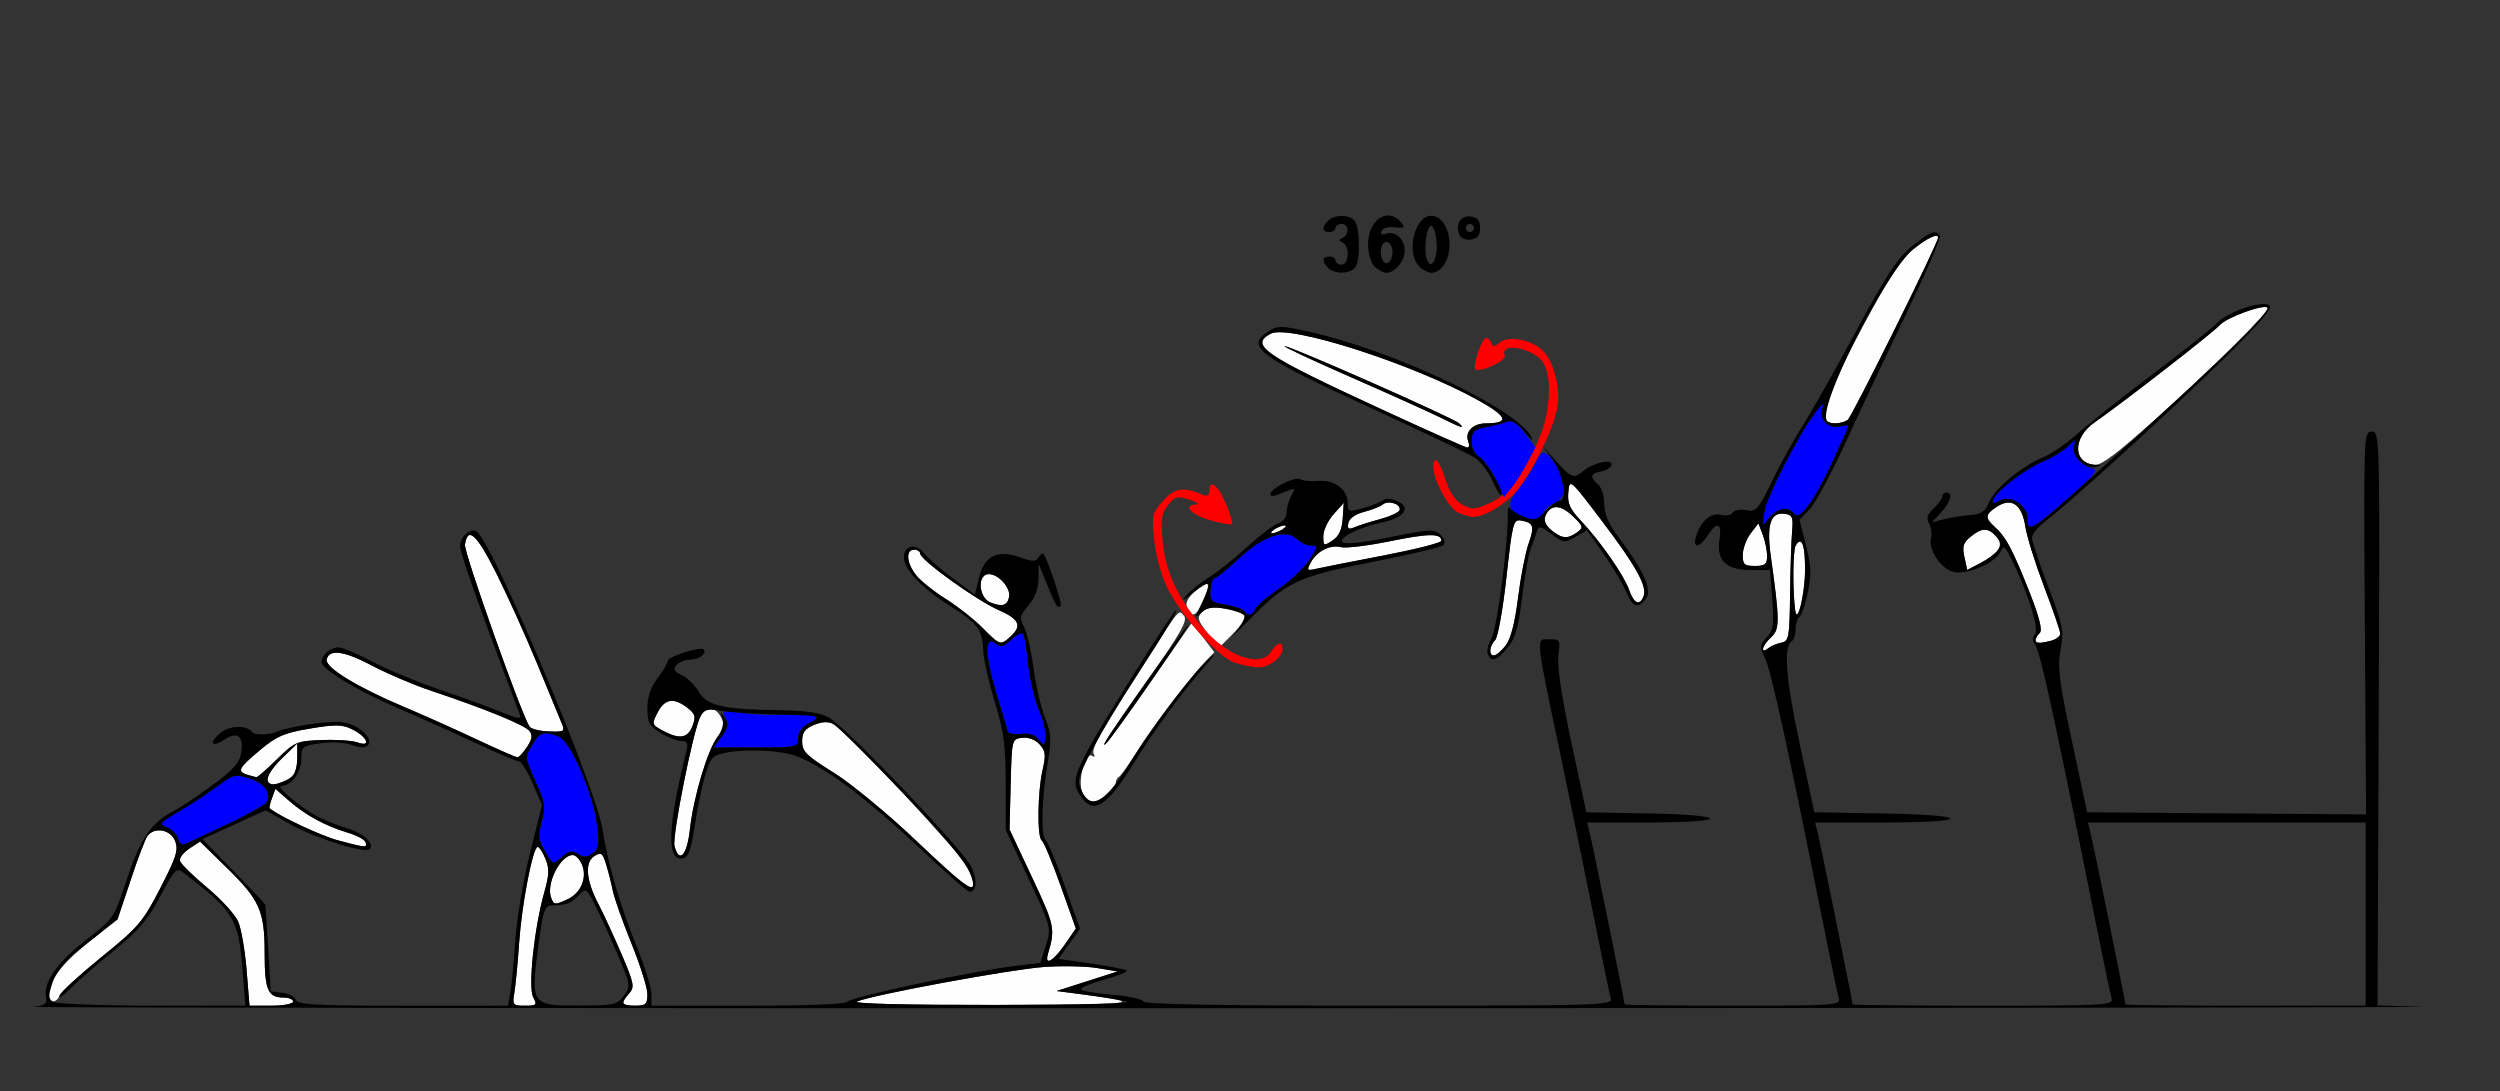 <?xml version="1.0" encoding="UTF-8" standalone="no"?>
<!-- Created with Inkscape (http://www.inkscape.org/) -->

<svg
   xmlns:dc="http://purl.org/dc/elements/1.1/"
   xmlns:cc="http://creativecommons.org/ns#"
   xmlns:rdf="http://www.w3.org/1999/02/22-rdf-syntax-ns#"
   xmlns:svg="http://www.w3.org/2000/svg"
   xmlns="http://www.w3.org/2000/svg"
   xmlns:sodipodi="http://sodipodi.sourceforge.net/DTD/sodipodi-0.dtd"
   xmlns:inkscape="http://www.inkscape.org/namespaces/inkscape"
   version="1.1"
   width="614"
   height="268"
   id="svg2"
   inkscape:version="0.91 r13725"
   sodipodi:docname="ub151201.svg">
  <rect width="100%" height="100%" fill="#333333" stroke="none"/>
  <sodipodi:namedview
     pagecolor="#c7c7c7"
     bordercolor="#666666"
     borderopacity="1"
     objecttolerance="10"
     gridtolerance="10"
     guidetolerance="10"
     inkscape:pageopacity="0"
     inkscape:pageshadow="2"
     inkscape:window-width="1343"
     inkscape:window-height="891"
     id="namedview11"
     showgrid="false"
     inkscape:zoom="0.35125011"
     inkscape:cx="192.64893"
     inkscape:cy="117.64286"
     inkscape:window-x="0"
     inkscape:window-y="0"
     inkscape:window-maximized="0"
     inkscape:current-layer="svg2" />
  <defs
     id="defs6" />
  <g
     id="g2987">
    <path
       d="m 60.57,238.305 c -0.388,-4.782 -1.304,-10.128 -2.036,-11.879 -0.732,-1.751 -4.189,-5.554 -7.682,-8.45 -3.493,-2.896 -6.492,-5.847 -6.663,-6.558 -0.171,-0.71 0.87,-2.066 2.314,-3.012 l 2.626,-1.72 6.545,6.407 C 63.837,221.085 65,223.726 65,234.268 65,243.159 65.806,245 69.7,245 c 1.265,0 2.3,0.45 2.3,1 0,0.55 -2.413,1 -5.362,1 l -5.362,0 -0.705,-8.695 z m 65.762,5.445 c 0.305,-1.788 0.831,-7.3 1.17,-12.25 0.646,-9.448 3.372,-23.5 4.56,-23.5 0.383,0 1.242,1.318 1.909,2.929 0.982,2.371 0.925,3.943 -0.296,8.25 -2.469,8.705 -4.01,23.324 -2.714,25.747 1.014,1.895 0.838,2.075 -2.036,2.075 -2.997,0 -3.12,-0.154 -2.592,-3.25 z M 153,246.329 c 0,-0.369 0.686,-1.429 1.524,-2.355 1.377,-1.521 1.196,-2.451 -1.87,-9.614 -1.867,-4.362 -4.441,-9.939 -5.721,-12.395 -3.032,-5.82 -3.38,-10.204 -0.93,-11.734 1.632,-1.019 1.988,-0.764 2.859,2.053 0.547,1.769 1.294,4.709 1.66,6.532 0.366,1.823 2.423,7.635 4.571,12.915 2.148,5.28 3.906,10.876 3.906,12.435 0,2.483 -0.372,2.835 -3,2.835 -1.65,0 -3,-0.302 -3,-0.671 z m 57.5,-0.358 c 3.594,-1.606 37.802,-7.92 46,-8.491 4.4,-0.306 10.25,-0.183 13,0.275 l 5,0.832 -7.5,2.403 -7.5,2.403 6.5,0.848 c 16.366,2.135 13.133,2.522 -21.5,2.572 -21.921,0.032 -35.218,-0.297 -34,-0.841 z M 12,244.615 c 0,-3.675 3.208,-8.017 9.749,-13.191 7.156,-5.662 7.175,-5.691 10.344,-15.298 1.746,-5.294 3.62,-10.188 4.163,-10.875 1.783,-2.255 5.704,-1.485 6.774,1.33 0.829,2.18 0.262,3.971 -3.655,11.556 -4.283,8.293 -5.378,9.577 -14.378,16.865 -5.358,4.339 -10.01,8.589 -10.338,9.444 C 13.92,246.373 12,246.495 12,244.615 z M 257.385,234.25 c 1.816,-6.114 1.647,-6.932 -3.866,-18.665 l -5.582,-11.879 0.281,-11.103 c 0.281,-11.075 0.288,-11.104 2.834,-11.4 1.544,-0.18 3.237,0.459 4.285,1.617 1.459,1.612 1.573,2.606 0.722,6.297 -1.241,5.383 -1.372,16.572 -0.202,17.295 0.472,0.291 2.55,5.28 4.618,11.085 l 3.761,10.555 -2.754,3.974 c -2.85,4.113 -5.006,5.283 -4.097,2.224 z M 135.361,220.498 C 134.042,217.062 137.62,210 140.68,210 c 0.753,0 1.798,1.127 2.322,2.504 1.221,3.212 -0.385,6.894 -3.659,8.386 -3.121,1.422 -3.292,1.405 -3.982,-0.392 z M 224.764,206.25 C 217.94,199.776 208.926,192.355 204.689,189.724 198.017,185.579 197,184.57 197,182.095 c 0,-2.207 0.659,-3.125 2.909,-4.057 1.99,-0.824 3.493,-0.892 4.758,-0.216 3.274,1.752 31.704,32.156 33.041,35.335 3.206,7.624 1.303,6.609 -12.944,-6.907 z m -59.106,1.55 c -0.623,-2.381 4.595,-28.535 6.345,-31.805 1.39,-2.597 3.634,-2.541 5.061,0.125 0.92,1.719 0.769,2.617 -0.799,4.75 -2.509,3.413 -5.952,14.944 -6.831,22.88 -0.706,6.371 -2.629,8.435 -3.776,4.05 z m -82.651,-1.407 c -4.211,-1.131 -14.579,-5.995 -16.778,-7.871 -0.149,-0.127 0.107,-1.254 0.569,-2.505 l 0.841,-2.273 3.431,2.989 c 4.034,3.515 8.894,6.145 14.379,7.78 2.172,0.647 4.122,1.697 4.333,2.332 0.472,1.417 0.09,1.392 -6.775,-0.453 z M 265.921,194.853 c -1.413,-2.641 0.49,-10.335 2.282,-9.227 0.642,0.397 0.825,0.229 0.436,-0.401 -0.741,-1.199 1.468,-5.169 12.362,-22.225 8.936,-13.99 8.432,-13.389 9.824,-11.712 0.899,1.083 -0.926,4.316 -8.631,15.292 -10.192,14.52 -12.251,17.656 -10.448,15.919 0.571,-0.55 5.431,-7.3 10.801,-15 5.37,-7.7 9.856,-14.125 9.969,-14.277 0.114,-0.152 1.446,1.348 2.961,3.334 l 2.754,3.611 -2.939,3.166 c -4.351,4.687 -12.427,15.403 -16.328,21.666 -1.884,3.025 -3.772,5.65 -4.194,5.833 C 274.346,191.017 274,191.779 274,192.527 274,194.042 270.24,197 268.313,197 c -0.683,0 -1.759,-0.966 -2.392,-2.147 z M 65.698,191.655 c -0.31,-0.807 1.129,-3.033 3.382,-5.233 L 73,182.594 l 0,3.581 c 0,3.731 -1.043,5.135 -4.632,6.233 -1.388,0.425 -2.32,0.162 -2.671,-0.752 z M 60.75,190.311 c -2.655,-0.694 -2.179,-1.636 3.065,-6.058 4.094,-3.452 5.935,-4.248 12.283,-5.315 6.257,-1.051 7.937,-1.026 10.361,0.154 3.701,1.802 4.872,4.513 1.409,3.263 -1.303,-0.47 -5.278,-0.742 -8.834,-0.605 -6.187,0.239 -6.663,0.444 -11.034,4.75 -2.513,2.475 -4.778,4.448 -5.034,4.384 C 62.71,190.82 61.712,190.562 60.75,190.311 z m 56.206,-8.764 C 111.755,179.098 103.675,175.484 99,173.516 87.749,168.78 79.864,163.951 80.231,162.021 c 0.512,-2.693 4.262,-2.202 11.173,1.464 3.711,1.969 10.201,4.733 14.422,6.144 13.119,4.383 22.942,8.386 24.15,9.842 0.893,1.076 0.773,1.983 -0.524,3.963 -0.925,1.412 -1.987,2.567 -2.361,2.567 -0.373,0 -4.934,-2.004 -10.135,-4.453 z m 45.787,-2.123 c -2.678,-1.453 -2.713,-1.581 -1.224,-4.46 1.742,-3.369 3.947,-3.716 7.285,-1.147 1.974,1.519 2.156,2.159 1.275,4.478 -1.159,3.048 -3.215,3.365 -7.335,1.13 z M 130.088,178.5 c -1.803,-2.365 -16.181,-42.822 -15.899,-44.735 0.679,-4.601 2.871,-2.61 7.682,6.977 2.727,5.434 7.261,15.477 10.077,22.319 2.816,6.842 5.523,13.405 6.017,14.585 0.836,1.998 0.622,2.136 -3.108,2 -2.203,-0.08 -4.349,-0.596 -4.768,-1.146 z M 366,159.7 c 0,-0.715 0.546,-1.846 1.214,-2.514 0.667,-0.667 1.914,-7.62 2.771,-15.45 1.445,-13.215 1.699,-14.213 3.537,-13.903 3.127,0.527 3.42,1.397 1.905,5.666 -0.781,2.2 -1.948,8.199 -2.593,13.332 -0.787,6.258 -1.8,10.128 -3.075,11.75 C 367.672,161.233 366,161.731 366,159.7 z m 67,-0.423 c 0,-0.532 0.896,-1.778 1.991,-2.77 2.137,-1.934 2.129,-4.072 -0.071,-19.796 -1.101,-7.87 -0.085,-11.019 3.398,-10.523 1.9,0.27 2.136,0.829 1.826,4.311 -0.196,2.2 -0.421,9.166 -0.5,15.48 -0.133,10.629 -0.292,11.508 -2.144,11.858 -1.1,0.207 -2.562,0.834 -3.25,1.392 -0.773,0.627 -1.25,0.645 -1.25,0.047 z m -136.453,-3.805 c -2.491,-3.266 -2.628,-3.82 -1.276,-5.171 1.123,-1.123 2.571,-1.335 5.616,-0.82 2.257,0.381 4.387,1.153 4.734,1.714 0.347,0.561 -0.925,2.576 -2.826,4.478 l -3.457,3.457 -2.79,-3.658 z m -55.26,-1.291 c -2.083,-2.1 -6.158,-5.303 -9.056,-7.116 -2.898,-1.814 -6.16,-4.431 -7.25,-5.816 C 222.637,138.269 222.385,135 224.5,135 c 0.825,0 1.5,0.439 1.5,0.976 0,1.515 13.942,11.545 19.25,13.849 5.087,2.208 5.837,3.881 2.921,6.519 -2.464,2.23 -2.555,2.202 -6.884,-2.164 z M 500,157.2 c 0,-0.44 0.445,-1.245 0.988,-1.788 0.65,-0.65 -0.149,-3.878 -2.339,-9.45 -4.219,-10.73 -5.925,-13.997 -8.546,-16.37 -2.693,-2.437 -2.645,-3.191 0.331,-5.141 3.613,-2.368 6.17,-0.583 6.989,4.877 0.362,2.412 2.44,9.061 4.618,14.775 2.178,5.715 3.96,10.901 3.96,11.526 0,0.625 -1.012,1.407 -2.25,1.739 -3.024,0.81 -3.75,0.777 -3.75,-0.17 z m -208.456,-7.947 c -0.459,-1.196 0.175,-2.474 2.008,-4.051 3.406,-2.929 3.953,-2.347 2.058,2.19 -1.647,3.942 -3.025,4.573 -4.066,1.861 z M 440.915,150 c -0.682,-4.835 -0.606,-14.882 0.121,-16.059 1.498,-2.424 2.34,-0.084 2.279,6.33 -0.055,5.764 -1.903,13.255 -2.4,9.729 z M 243.25,147.965 C 240.3,146.784 239.964,141 242.845,141 c 2.41,0 5.423,3.375 4.993,5.593 -0.419,2.159 -1.68,2.537 -4.588,1.373 z M 400.12,144.914 c -1.261,-3.618 -7.023,-11.891 -11.862,-17.031 -2.736,-2.907 -3.341,-4.282 -3.082,-7 0.322,-3.373 0.346,-3.353 8.055,6.795 8.522,11.217 11.367,16.321 10.442,18.732 -0.952,2.481 -2.376,1.882 -3.553,-1.495 z m -78.205,-6.756 c 1.499,-2.8 4.783,-4.471 7.429,-3.779 1.177,0.308 6.598,-0.349 12.048,-1.46 9.559,-1.948 12.608,-1.972 12.608,-0.098 0,0.486 -6.412,2.114 -14.25,3.616 -7.838,1.503 -15.311,2.98 -16.608,3.282 -2.138,0.499 -2.252,0.353 -1.227,-1.562 z m 160.539,-1.364 c -0.568,-2.585 -0.281,-3.516 1.534,-4.986 2.798,-2.265 4.276,-2.279 6.28,-0.058 1.944,2.156 0.743,4.161 -3.942,6.582 l -3.174,1.64 -0.698,-3.178 z M 428.022,136.25 c 0.012,-1.512 0.883,-3.87 1.934,-5.238 l 1.912,-2.488 1.066,2.803 c 0.586,1.542 1.066,3.899 1.066,5.238 0,2.039 -0.488,2.435 -3,2.435 -2.611,0 -2.997,-0.356 -2.978,-2.75 z M 325,131.678 c 0,-1.411 1.132,-3.829 2.516,-5.372 l 2.516,-2.806 -0.266,3.886 c -0.187,2.734 -0.933,4.327 -2.516,5.372 -2.135,1.41 -2.25,1.355 -2.25,-1.08 z m 56.05,-1.437 c -1.381,-1.118 -1.939,-2.365 -1.533,-3.423 1.143,-2.977 3.662,-3.022 6.692,-0.119 2.666,2.555 2.752,2.857 1.146,4.031 -2.335,1.708 -3.725,1.6 -6.304,-0.489 z M 313,130 c 0.825,-0.533 1.95,-0.969 2.5,-0.969 0.55,0 0.325,0.436 -0.5,0.969 -0.825,0.533 -1.95,0.969 -2.5,0.969 -0.55,0 -0.325,-0.436 0.5,-0.969 z m 18.15,-1.541 c 0.216,-1.123 1.708,-2.183 3.851,-2.736 1.924,-0.497 4.004,-1.321 4.622,-1.83 1.37,-1.131 4.595,-0.048 4.118,1.383 -0.189,0.566 -2.345,1.571 -4.792,2.233 -2.447,0.662 -5.282,1.559 -6.301,1.994 -1.461,0.624 -1.777,0.404 -1.498,-1.043 z M 514.323,114.198 c -5.292,-0.772 -5.27,-6.708 0.039,-10.408 6.958,-4.85 29.248,-22.166 30.821,-23.944 1.675,-1.893 10.779,-5.218 11.717,-4.28 0.728,0.728 -12.594,13.994 -27.399,27.282 -9.55,8.571 -13.578,11.583 -15.177,11.35 z M 339.5,100.62 C 310.229,87.116 306.801,84.782 312.086,81.954 c 4.403,-2.356 34.498,7.26 50.685,16.196 7.557,4.171 8.143,5.8 2.101,5.835 -3.114,0.018 -5.157,2.111 -4.283,4.389 0.343,0.895 0.239,1.592 -0.233,1.55 -0.471,-0.042 -9.857,-4.229 -20.857,-9.303 z m 18.884,3.365 c -1.23,-1.23 -41.396,-18.996 -42.854,-18.955 -0.567,0.016 6.62,3.381 15.97,7.479 9.35,4.097 19.25,8.557 22,9.91 5.67,2.79 6.315,2.997 4.884,1.567 z m 90.36,-0.574 c -1.614,-1.614 1.328,-9.381 8.901,-23.496 6.191,-11.54 9.384,-16.407 12.3,-18.75 3.418,-2.747 6.056,-3.971 6.056,-2.81 0,1.382 -21.232,44.175 -22.233,44.81 -1.495,0.949 -4.188,1.081 -5.023,0.246 z"
       id="path2997"
       style="fill:#fefefe" />
    <path
       d="m 303.243,162.751 c -3.95,-1.267 -12.926,-11.202 -16.498,-18.26 -1.481,-2.928 -2.83,-7.764 -3.245,-11.641 -0.679,-6.339 -0.585,-6.773 2.13,-9.82 2.858,-3.207 4.974,-3.551 9.619,-1.565 1.251,0.535 1.75,0.29 1.75,-0.859 0,-3.117 2.095,-1.552 4.061,3.035 1.094,2.553 1.791,4.84 1.549,5.082 -0.242,0.242 -2.58,-0.164 -5.195,-0.902 -4.827,-1.363 -7.094,-3.737 -3.748,-3.923 1.015,-0.057 0.333,-0.582 -1.529,-1.177 -3.028,-0.968 -3.553,-0.834 -5.282,1.352 -1.628,2.058 -1.823,3.414 -1.282,8.918 0.731,7.446 3.386,13.258 9.455,20.703 6.061,7.435 14.554,10.548 17.204,6.306 1.437,-2.3 2.768,-2.615 2.768,-0.655 0,2.109 -3.413,4.665 -6.079,4.553 -1.332,-0.056 -3.887,-0.572 -5.678,-1.147 z m 54.965,-36.798 c -2.29,-0.919 -6.145,-7.9 -6.187,-11.204 -0.041,-3.274 1.474,-1.754 2.978,2.99 0.999,3.149 2.385,5.218 4.148,6.193 2.373,1.311 3.069,1.273 6.705,-0.366 4.499,-2.029 7.669,-6.072 11.812,-15.066 2.993,-6.497 3.67,-15.136 1.504,-19.183 -1.981,-3.702 -10.972,-5.57 -9.6,-1.995 0.487,1.27 -6.221,4.361 -7.244,3.337 C 361.577,89.911 363.985,83 364.994,83 c 0.462,0 1.028,0.562 1.26,1.25 0.329,0.976 0.782,0.951 2.072,-0.113 2.138,-1.765 7.603,-0.783 10.461,1.88 2.767,2.578 4.522,9.193 3.711,13.991 -0.841,4.979 -5.755,15.266 -9.628,20.156 -2.816,3.555 -8.421,6.933 -11.243,6.774 -0.62,-0.035 -2.159,-0.477 -3.419,-0.983 z"
       id="path2993"
       style="fill:#fe0000" />
    <path
       d="m 133.739,208.893 c -1.473,-2.588 -1.584,-3.755 -0.675,-7.13 0.961,-3.569 0.782,-4.714 -1.545,-9.9 -2.576,-5.74 -2.594,-5.928 -0.86,-8.863 1.891,-3.201 2.859,-3.513 6.547,-2.111 2.927,1.113 8.538,14.157 9.468,22.01 0.531,4.483 0.34,5.618 -1.127,6.69 -1.351,0.988 -2.198,1.022 -3.601,0.146 -1.457,-0.91 -2.223,-0.794 -3.719,0.56 -2.446,2.213 -2.428,2.219 -4.489,-1.402 z m -90.046,-2.959 c -0.277,-1.061 -1.511,-2.301 -2.74,-2.756 -2.057,-0.761 -1.805,-1.079 3.156,-3.978 2.965,-1.733 7.192,-4.507 9.392,-6.165 3.72,-2.803 4.261,-2.933 7.734,-1.862 3.685,1.137 5.546,3.755 4.208,5.919 -0.554,0.896 -10.679,6.083 -19.594,10.037 -1.164,0.516 -1.8,0.163 -2.156,-1.196 z M 177.223,180.912 c 1.53,-2.069 1.741,-3.11 0.935,-4.616 -0.995,-1.859 -0.791,-1.909 4.651,-1.135 3.13,0.445 8.22,0.54 11.312,0.21 6.112,-0.652 8.373,0.629 4.348,2.462 -1.589,0.724 -2.469,1.949 -2.469,3.438 0,2.269 -0.199,2.313 -10.376,2.313 l -10.376,0 1.975,-2.672 z m 77.833,0.668 c -0.966,-1.171 -2.402,-1.609 -4.343,-1.325 -1.595,0.234 -3.04,-0.065 -3.212,-0.665 -0.172,-0.6 -1.503,-5.053 -2.957,-9.896 -2.729,-9.087 -2.7,-13.898 0.068,-11.6 1.157,0.96 1.917,0.756 3.81,-1.023 1.301,-1.222 2.604,-1.835 2.897,-1.362 0.292,0.473 0.825,3.769 1.183,7.325 0.358,3.556 1.544,8.636 2.634,11.29 1.09,2.653 1.843,5.765 1.672,6.915 -0.292,1.968 -0.395,1.988 -1.753,0.34 z m 50.497,-31.493 c -0.31,-0.502 -2.341,-1.213 -4.512,-1.58 -3.609,-0.61 -3.931,-0.918 -3.745,-3.585 0.112,-1.605 0.568,-2.919 1.013,-2.92 0.445,-0.001 3.145,-2.191 6,-4.867 5.891,-5.522 11.58,-7.388 14.284,-4.684 0.852,0.852 2.404,1.549 3.448,1.549 1.756,0 1.712,0.275 -0.596,3.676 -1.372,2.022 -4.759,5.201 -7.526,7.064 -2.767,1.864 -5.279,4.034 -5.582,4.824 -0.625,1.63 -1.946,1.878 -2.783,0.523 z M 498,127.573 c 0,-3.435 -4.057,-6.148 -6.91,-4.621 -1.642,0.879 -1.938,0.817 -1.505,-0.311 0.809,-2.108 7.93,-7.543 12.176,-9.292 2.057,-0.847 4.724,-2.449 5.926,-3.559 2.083,-1.923 2.163,-1.928 1.688,-0.115 -0.531,2.031 1.967,4.876 4.807,5.472 1.197,0.251 -0.477,2.225 -5.804,6.844 C 498.673,130.405 498,130.767 498,127.573 z m -64.668,-1.846 c 0.546,-3.745 8.911,-19.932 12.777,-24.726 1.81,-2.244 1.956,-2.284 1.431,-0.391 -0.724,2.608 1.685,4.827 4.455,4.103 1.103,-0.288 2.005,-0.334 2.005,-0.102 0,0.232 -1.954,4.578 -4.343,9.656 -4.388,9.328 -7.863,13.826 -9.116,11.799 -1.117,-1.807 -4.342,-1.18 -6.093,1.185 -1.641,2.216 -1.658,2.193 -1.116,-1.524 z m -59.303,1.16 c -3.886,-1.551 -4.102,-3.006 -1.021,-6.896 1.576,-1.99 3.417,-4.828 4.09,-6.305 1.551,-3.405 2.278,-3.372 4.835,0.218 2.722,3.823 2.757,8.742 0.067,9.596 -1.101,0.349 -2.466,1.505 -3.035,2.567 -1.158,2.163 -1.447,2.211 -4.936,0.819 z m -6.542,-8.917 c -1.038,-2.303 -2.831,-4.804 -3.984,-5.56 -1.315,-0.862 -2.079,-2.398 -2.049,-4.125 0.04,-2.344 0.564,-2.845 3.547,-3.383 1.925,-0.348 4.241,-0.948 5.147,-1.335 1.174,-0.501 2.413,0.301 4.31,2.788 l 2.662,3.49 -2.026,3.827 c -1.114,2.105 -2.857,4.875 -3.873,6.155 l -1.847,2.328 -1.888,-4.186 z"
       id="path2991"
       style="fill:#0000fe" />
    <path
       d="m 8.142,247.278 c 2.84,-0.301 3.544,-0.76 3.198,-2.085 -0.937,-3.582 2.522,-8.697 9.58,-14.165 7.052,-5.463 7.068,-5.487 10.196,-15 3.248,-9.879 6.062,-14.017 11.384,-16.743 1.65,-0.845 5.987,-3.735 9.638,-6.423 5.324,-3.918 6.734,-5.527 7.123,-8.124 0.595,-3.978 -0.961,-5.164 -4.088,-3.116 -3.211,2.104 -4.017,0.901 -1.065,-1.591 2.263,-1.91 6.5,-2.019 7.882,-0.202 0.595,0.783 3.853,0.714 6.01,-0.127 3.809,-1.484 13.524,-2.827 16.465,-2.275 3.864,0.725 7.396,4.112 5.874,5.633 -0.685,0.685 -1.952,0.657 -3.905,-0.086 -1.668,-0.634 -4.911,-0.822 -7.663,-0.443 C 74.189,183.162 74,183.317 74,186.439 74,189.668 71.53,193 69.136,193 c -1.671,0 4.604,5.331 8.864,7.529 1.925,0.994 5.278,2.337 7.452,2.985 3.843,1.146 6.619,3.749 5.35,5.018 -1.171,1.171 -13.2,-2.583 -19.413,-6.057 l -6.18,-3.456 -7.741,3.528 -7.741,3.528 7.637,7.848 c 4.2,4.316 7.692,8.012 7.76,8.213 0.067,0.201 0.405,5.09 0.75,10.865 L 66.5,243.5 l 2.809,0.322 c 1.545,0.177 3.056,0.965 3.357,1.75 C 73.121,246.758 77.58,247 98.996,247 l 25.782,0 0.563,-3.25 c 0.309,-1.788 0.854,-7.525 1.211,-12.75 0.357,-5.225 1.978,-14.858 3.603,-21.407 l 2.955,-11.907 -2.304,-5.326 c -1.267,-2.929 -2.754,-5.333 -3.304,-5.342 -0.55,-0.009 -5.275,-2.013 -10.5,-4.454 -5.225,-2.441 -13.685,-6.234 -18.8,-8.429 C 87.746,169.649 79,164.393 79,162.596 79,160.861 81.13,159 83.117,159 c 0.944,0 4.675,1.569 8.29,3.487 3.615,1.918 11.415,5.137 17.333,7.154 5.918,2.017 12.722,4.503 15.121,5.525 2.999,1.278 4.215,1.464 3.893,0.596 -0.258,-0.694 -3.683,-9.877 -7.612,-20.406 C 116.215,144.828 113,135.321 113,134.229 c 0,-2.422 2.483,-4.667 4.075,-3.683 3.695,2.284 29.17,62.526 30.854,72.962 1.431,8.867 4.347,18.869 8.437,28.936 1.999,4.919 3.634,10.207 3.634,11.75 l 0,2.806 23.917,0 c 14.813,0 24.044,-0.375 24.25,-0.985 0.355,-1.051 31.294,-7.651 41.333,-8.817 l 6,-0.697 1.37,-4.33 c 1.365,-4.315 1.351,-4.369 -4.25,-16.35 L 247,203.8 l 0,-11.288 c 0,-9.382 -0.453,-12.784 -2.686,-20.15 -1.477,-4.874 -2.744,-10.437 -2.815,-12.362 -0.198,-5.362 -1.254,-6.814 -8.104,-11.14 C 226.338,144.402 222,139.847 222,136.892 c 0,-2.928 2.964,-3.586 4.878,-1.083 0.892,1.167 4.083,3.949 7.09,6.184 l 5.468,4.063 1.032,-4.26 c 1.287,-5.311 4.593,-6.899 10.166,-4.884 2.99,1.081 3.754,1.077 4.435,-0.024 0.452,-0.732 0.991,-1.118 1.197,-0.859 1.034,1.298 4.706,12.332 4.255,12.783 -0.775,0.775 -1.167,0.162 -3.387,-5.315 l -2.026,-4.997 -0.054,3.694 c -0.035,2.4 -0.896,4.673 -2.457,6.488 -2.153,2.503 -2.266,3.058 -1.085,5.341 0.725,1.401 1.762,5.907 2.305,10.012 0.543,4.106 1.804,9.57 2.801,12.142 1.613,4.158 1.679,5.465 0.598,11.769 -1.412,8.235 -1.596,17.701 -0.359,18.466 0.472,0.291 2.553,5.289 4.626,11.107 l 3.768,10.577 -2.637,3.702 -2.637,3.702 8.094,1.166 c 4.452,0.641 8.339,1.411 8.639,1.71 0.299,0.299 -2.196,1.307 -5.546,2.238 -3.35,0.931 -5.897,2.008 -5.659,2.392 0.237,0.384 3.703,0.973 7.701,1.308 3.998,0.335 7.425,1.077 7.616,1.648 0.234,0.702 18.983,1.038 57.83,1.038 54.277,0 57.455,-0.098 56.966,-1.75 -0.285,-0.963 -2.092,-9.625 -4.015,-19.25 -1.923,-9.625 -5.577,-27.4 -8.119,-39.5 C 376.994,155.611 377.135,157 380.5,157 c 2.641,0 2.74,0.175 2.233,3.952 -0.344,2.565 0.768,10.025 3.168,21.25 l 3.698,17.298 15.2,0.276 C 425.03,200.143 425.107,202 404.892,202 l -15.108,0 0.693,2.75 C 391.15,207.427 399,246.04 399,246.679 399,246.856 410.955,247 425.567,247 c 24.833,0 26.534,-0.114 26.05,-1.75 -0.285,-0.963 -2.092,-9.625 -4.015,-19.25 -8.288,-41.474 -12.657,-61.405 -14.09,-64.277 -1.42,-2.846 -1.392,-3.224 0.382,-5.147 1.641,-1.78 1.837,-3.109 1.376,-9.326 l -0.538,-7.25 -4.711,0 c -6.088,0 -8.545,-2.381 -7.718,-7.477 0.669,-4.122 -0.576,-4.561 -2.895,-1.023 -2.039,3.112 -3.776,3.264 -2.857,0.25 1.145,-3.756 3.632,-5.921 6.094,-5.303 1.228,0.308 2.54,0.063 2.915,-0.544 0.375,-0.607 1.865,-0.878 3.311,-0.601 2.434,0.466 2.914,-0.083 6.493,-7.421 2.125,-4.358 5.528,-10.502 7.562,-13.653 2.034,-3.151 7.85,-13.451 12.925,-22.89 7.276,-13.533 10.153,-17.92 13.606,-20.75 4.478,-3.669 6.008,-4.263 6.971,-2.705 0.3,0.486 -3.323,8.923 -8.052,18.75 -4.729,9.827 -11.478,24.147 -14.998,31.823 -3.52,7.676 -7.531,15.137 -8.912,16.579 l -2.512,2.622 1.588,6.199 c 1.3,5.074 1.383,7.189 0.456,11.654 -0.623,3 -1.552,5.714 -2.065,6.031 C 441.42,151.859 441,153.19 441,154.5 c 0,1.31 -0.4,2.629 -0.89,2.932 -2.143,1.324 -1.574,9.002 1.858,25.068 l 3.631,17 16.7,0.274 C 472.303,199.938 479,200.44 479,201.024 479,201.619 472.523,202 462.392,202 l -16.608,0 0.693,2.75 C 447.15,207.427 455,246.04 455,246.679 455,246.856 469.43,247 487.067,247 c 30.071,0 32.035,-0.109 31.55,-1.75 -0.285,-0.963 -2.096,-9.625 -4.025,-19.25 -10.013,-49.968 -13.566,-66.211 -14.819,-67.75 -0.694,-0.853 -0.672,-1.667 0.071,-2.562 1.071,-1.291 -2.242,-11.472 -6.226,-19.132 -1.289,-2.479 -1.636,-2.67 -2.198,-1.207 -1.055,2.75 -8.089,5.883 -11.518,5.13 -3.22,-0.707 -6.395,-5.484 -5.618,-8.453 0.25,-0.958 0.02,-2.518 -0.511,-3.468 -0.726,-1.297 -0.445,-2.213 1.131,-3.681 C 476.056,123.801 477,122.49 477,121.961 477,121.432 477.45,121 478,121 c 1.694,0 1.111,2.249 -1.25,4.827 l -2.25,2.455 3,-0.768 c 1.65,-0.422 4.524,-0.879 6.388,-1.016 2.665,-0.195 3.649,-0.861 4.613,-3.123 1.448,-3.399 7.999,-8.853 13.26,-11.04 2.057,-0.855 5.801,-3.418 8.319,-5.695 2.519,-2.277 10.84,-8.865 18.492,-14.64 7.652,-5.775 14.872,-11.517 16.044,-12.76 2.63,-2.787 11.394,-5.631 12.854,-4.171 0.682,0.682 -3.058,4.994 -11.479,13.235 -13.099,12.819 -37.677,35.197 -43.504,39.611 -1.877,1.422 -3.43,3.262 -3.45,4.088 -0.02,0.826 1.765,6.226 3.966,12 3.682,9.656 3.928,10.903 3.07,15.552 -0.796,4.313 -0.385,7.615 2.798,22.5 l 3.73,17.445 34.254,0.263 34.254,0.263 -0.304,-47.014 c -0.301,-46.449 -0.28,-47.014 1.696,-47.013 1.984,2e-4 1.998,0.571 1.712,70.466 l -0.288,70.466 10.788,0.322 C 600.645,247.43 470.275,247.595 305,247.62 139.725,247.644 6.139,247.49 8.142,247.278 z m 51.427,-8.973 c -1.039,-12.806 -1.999,-14.377 -14.737,-24.136 -1.472,-1.128 -2.111,-0.434 -5.456,5.933 -3.064,5.831 -5.232,8.376 -11.333,13.304 -4.149,3.351 -9.003,7.585 -10.787,9.408 -1.784,1.823 -2.964,2.586 -2.622,1.696 0.342,-0.89 5.005,-5.168 10.363,-9.507 9,-7.289 10.095,-8.572 14.378,-16.865 3.918,-7.585 4.484,-9.376 3.655,-11.556 -1.07,-2.815 -4.991,-3.585 -6.774,-1.33 -0.544,0.688 -2.421,5.593 -4.172,10.901 l -3.183,9.651 -7.34,5.75 c -5.593,4.381 -7.648,6.684 -8.636,9.676 -1.097,3.324 -1.075,4.065 0.14,4.834 0.789,0.5 11.735,0.915 24.323,0.924 L 60.275,247 59.57,238.305 z M 72,246 c 0,-0.55 -1.035,-1 -2.3,-1 -3.894,0 -4.7,-1.841 -4.7,-10.732 0,-10.542 -1.163,-13.183 -9.327,-21.175 l -6.545,-6.407 -2.626,1.72 c -1.444,0.946 -2.486,2.302 -2.314,3.012 0.171,0.71 3.169,3.661 6.663,6.558 3.493,2.896 6.95,6.699 7.682,8.45 0.732,1.751 1.648,7.097 2.036,11.879 l 0.705,8.695 5.362,0 C 69.587,247 72,246.55 72,246 z m 58.96,-1.075 c -1.296,-2.422 0.245,-17.042 2.714,-25.747 1.222,-4.307 1.278,-5.879 0.296,-8.25 C 133.303,209.318 132.444,208 132.062,208 c -1.188,0 -3.914,14.052 -4.56,23.5 -0.338,4.95 -0.865,10.463 -1.17,12.25 -0.528,3.096 -0.405,3.25 2.592,3.25 2.874,0 3.05,-0.179 2.036,-2.075 z m 22.283,-0.385 c 1.689,-2.324 1.64,-2.637 -1.62,-10.254 -1.85,-4.321 -4.327,-9.748 -5.506,-12.058 -2.138,-4.191 -2.148,-4.196 -4.13,-2.214 -1.963,1.963 -2.567,2.185 -6.487,2.385 -1.766,0.09 -2.153,1.269 -3.31,10.072 -1.878,14.288 -1.705,14.539 10.039,14.499 8.614,-0.029 9.395,-0.201 11.014,-2.428 z M 159,244.165 c 0,-1.559 -1.758,-7.155 -3.906,-12.435 -2.148,-5.28 -4.206,-11.092 -4.571,-12.915 -0.366,-1.823 -1.113,-4.763 -1.66,-6.532 -0.871,-2.817 -1.227,-3.072 -2.859,-2.053 -2.45,1.53 -2.102,5.914 0.93,11.734 1.279,2.455 3.854,8.033 5.721,12.395 3.066,7.163 3.247,8.093 1.87,9.614 C 152.327,246.401 152.619,247 156,247 c 2.628,0 3,-0.352 3,-2.835 z m 117.5,1.758 c -2.2,-0.46 -6.925,-1.218 -10.5,-1.684 l -6.5,-0.848 7.5,-2.403 7.5,-2.403 -5,-0.832 c -2.75,-0.458 -8.6,-0.581 -13,-0.275 -8.198,0.571 -42.406,6.885 -46,8.491 -1.218,0.544 12.079,0.873 34,0.841 21.955,-0.032 34.439,-0.379 32,-0.888 z M 581,224.5 l 0,-22.5 -34.108,0 -34.108,0 0.693,2.75 C 514.15,207.427 522,246.04 522,246.679 522,246.856 535.275,247 551.5,247 l 29.5,0 0,-22.5 z m -319.518,7.526 2.754,-3.974 -3.761,-10.555 c -2.068,-5.805 -4.146,-10.793 -4.618,-11.085 -1.17,-0.723 -1.039,-11.912 0.202,-17.295 0.851,-3.691 0.737,-4.685 -0.722,-6.297 -1.048,-1.158 -2.741,-1.797 -4.285,-1.617 -2.546,0.297 -2.553,0.325 -2.834,11.4 l -0.281,11.103 5.582,11.879 c 5.513,11.733 5.683,12.552 3.866,18.665 -0.909,3.059 1.246,1.889 4.097,-2.224 z M 139.343,220.89 c 3.274,-1.492 4.88,-5.173 3.659,-8.386 C 142.478,211.127 141.433,210 140.68,210 c -3.06,0 -6.638,7.062 -5.319,10.498 0.69,1.797 0.861,1.814 3.982,0.392 z m -1.115,-10.595 c 1.496,-1.354 2.263,-1.47 3.719,-0.56 1.403,0.876 2.25,0.842 3.601,-0.146 1.467,-1.072 1.658,-2.207 1.127,-6.69 -0.93,-7.853 -6.541,-20.897 -9.468,-22.01 -3.688,-1.402 -4.656,-1.09 -6.547,2.111 -1.734,2.936 -1.716,3.124 0.86,8.863 2.327,5.186 2.506,6.331 1.545,9.9 -0.909,3.375 -0.799,4.542 0.675,7.13 2.061,3.621 2.043,3.615 4.489,1.402 z m -82.099,-7.994 c 4.745,-2.253 8.937,-4.597 9.315,-5.208 1.338,-2.165 -0.523,-4.782 -4.208,-5.919 -3.473,-1.072 -4.014,-0.941 -7.734,1.862 -2.2,1.658 -6.426,4.432 -9.392,6.165 -4.96,2.899 -5.213,3.217 -3.156,3.978 1.23,0.455 2.463,1.695 2.74,2.756 0.355,1.359 0.992,1.712 2.156,1.196 0.908,-0.403 5.534,-2.576 10.279,-4.829 z m 33.654,4.544 c -0.212,-0.635 -2.162,-1.685 -4.333,-2.332 -5.485,-1.635 -10.345,-4.265 -14.379,-7.78 l -3.431,-2.989 -0.841,2.273 c -0.462,1.25 -0.719,2.377 -0.569,2.505 2.199,1.875 12.568,6.739 16.778,7.871 6.865,1.845 7.247,1.87 6.775,0.453 z M 71.75,190.755 c 0.688,-0.55 1.25,-2.611 1.25,-4.581 l 0,-3.581 -3.921,3.828 c -4.151,4.054 -4.519,7.15 -0.711,5.985 1.172,-0.359 2.694,-1.102 3.382,-1.652 z m -3.75,-4.255 c 4.372,-4.306 4.847,-4.511 11.034,-4.75 3.556,-0.138 7.531,0.135 8.834,0.605 3.463,1.25 2.292,-1.462 -1.409,-3.263 -2.424,-1.18 -4.104,-1.205 -10.361,-0.154 -6.349,1.067 -8.19,1.863 -12.283,5.315 -6.01,5.068 -6.045,5.337 -0.85,6.631 0.256,0.064 2.522,-1.909 5.034,-4.384 z m 61.452,-3.067 c 1.297,-1.98 1.417,-2.886 0.524,-3.963 -1.208,-1.455 -11.032,-5.459 -24.15,-9.842 -4.221,-1.41 -10.711,-4.175 -14.422,-6.144 -6.91,-3.666 -10.66,-4.157 -11.173,-1.464 -0.367,1.93 7.518,6.759 18.769,11.495 4.675,1.968 12.755,5.582 17.956,8.031 5.201,2.449 9.762,4.453 10.135,4.453 0.373,0 1.436,-1.155 2.361,-2.567 z m 125.686,-9.109 c -1.09,-2.653 -2.275,-7.734 -2.634,-11.29 -0.358,-3.556 -0.891,-6.852 -1.183,-7.325 -0.292,-0.473 -1.596,0.14 -2.897,1.362 -1.894,1.779 -2.653,1.983 -3.81,1.023 -2.769,-2.298 -2.797,2.513 -0.068,11.6 1.454,4.843 2.785,9.296 2.957,9.896 0.172,0.6 1.617,0.899 3.212,0.665 1.94,-0.285 3.377,0.153 4.343,1.325 1.358,1.647 1.461,1.627 1.753,-0.34 0.17,-1.15 -0.582,-4.262 -1.672,-6.915 z m -117.173,3.322 c -0.494,-1.18 -3.201,-7.744 -6.017,-14.585 -2.816,-6.842 -7.35,-16.885 -10.077,-22.319 -4.811,-9.587 -7.002,-11.577 -7.682,-6.977 -0.282,1.913 14.096,42.37 15.899,44.735 0.419,0.55 2.565,1.066 4.768,1.146 3.73,0.136 3.944,-0.002 3.108,-2 z M 437.5,157.838 c 1.852,-0.349 2.011,-1.229 2.144,-11.858 0.079,-6.314 0.304,-13.28 0.5,-15.48 0.31,-3.482 0.073,-4.04 -1.826,-4.311 -3.482,-0.496 -4.499,2.653 -3.398,10.523 2.201,15.724 2.208,17.862 0.071,19.796 -2.174,1.967 -2.844,4.43 -0.741,2.722 0.688,-0.558 2.15,-1.185 3.25,-1.392 z m -189.329,-1.493 c 2.915,-2.638 2.166,-4.311 -2.921,-6.519 C 239.942,147.521 226,137.491 226,135.976 226,135.439 225.325,135 224.5,135 c -2.115,0 -1.863,3.269 0.481,6.249 1.09,1.385 4.352,4.002 7.25,5.816 2.898,1.814 6.973,5.016 9.056,7.116 4.329,4.365 4.42,4.394 6.884,2.164 z m 255.579,1.025 c 1.238,-0.332 2.25,-1.114 2.25,-1.739 0,-0.625 -1.782,-5.812 -3.96,-11.526 -2.178,-5.715 -4.256,-12.364 -4.618,-14.775 -0.819,-5.46 -3.376,-7.245 -6.989,-4.877 -2.975,1.95 -3.024,2.703 -0.331,5.141 2.621,2.372 4.327,5.64 8.546,16.37 2.191,5.572 2.99,8.8 2.339,9.45 -2.231,2.231 -1.142,3.004 2.762,1.958 z m -60.435,-17.099 c 0.061,-6.414 -0.781,-8.754 -2.279,-6.33 -0.727,1.177 -0.803,11.224 -0.121,16.059 0.497,3.525 2.345,-3.965 2.4,-9.729 z m -195.478,6.322 C 248.268,144.375 245.255,141 242.845,141 c -2.881,0 -2.545,5.784 0.405,6.965 2.907,1.164 4.169,0.786 4.588,-1.373 z m 242.836,-11.496 c 0.923,-1.256 0.837,-1.97 -0.405,-3.346 -2.004,-2.221 -3.482,-2.208 -6.28,0.058 -1.815,1.47 -2.102,2.401 -1.534,4.986 l 0.698,3.178 3.174,-1.64 c 1.745,-0.902 3.702,-2.358 4.347,-3.236 z M 434,136.565 c 0,-1.339 -0.48,-3.696 -1.066,-5.238 l -1.066,-2.803 -1.912,2.488 c -1.052,1.369 -1.922,3.726 -1.934,5.238 -0.019,2.394 0.366,2.75 2.978,2.75 2.512,0 3,-0.396 3,-2.435 z m 75.12,-15.253 c 31.644,-28.289 48.805,-44.72 47.78,-45.746 -0.938,-0.938 -10.041,2.387 -11.717,4.28 -1.574,1.778 -23.863,19.094 -30.821,23.944 -5.306,3.699 -5.299,10.037 0.011,10.326 1.797,0.098 1.844,0.189 0.303,0.588 -2.479,0.641 -5.928,-2.631 -5.301,-5.029 0.474,-1.814 0.394,-1.808 -1.688,0.115 -1.202,1.11 -3.869,2.712 -5.926,3.559 -4.245,1.749 -11.367,7.183 -12.176,9.292 -0.433,1.129 -0.137,1.19 1.505,0.311 2.846,-1.523 6.91,1.186 6.91,4.606 0,3.285 1.232,2.593 11.12,-6.246 z M 437.998,125 c 1.036,0 2.181,0.479 2.543,1.065 1.253,2.027 4.729,-2.471 9.116,-11.799 2.389,-5.079 4.343,-9.424 4.343,-9.656 0,-0.233 -0.902,-0.187 -2.005,0.102 -2.769,0.724 -5.178,-1.495 -4.455,-4.103 0.525,-1.893 0.379,-1.853 -1.431,0.391 -3.867,4.794 -12.231,20.981 -12.777,24.726 -0.542,3.716 -0.525,3.739 1.116,1.524 0.916,-1.238 2.514,-2.25 3.55,-2.25 z m 15.77,-21.835 C 454.768,102.53 476,59.737 476,58.355 c 0,-1.161 -2.637,0.063 -6.056,2.81 -6.942,5.579 -23.959,39.488 -21.2,42.246 0.835,0.835 3.528,0.703 5.023,-0.246 z M 224.738,207.25 c -6.827,-6.463 -16.079,-14.076 -20.561,-16.919 -6.847,-4.343 -9.15,-5.268 -14.413,-5.791 -3.445,-0.342 -8.241,-0.262 -10.657,0.178 -4.11,0.748 -4.483,1.089 -5.802,5.291 -0.776,2.47 -1.957,8.086 -2.625,12.48 -0.939,6.18 -1.606,8.065 -2.945,8.323 -4.091,0.788 -3.821,-7.687 0.833,-26.233 0.522,-2.079 0.287,-2.58 -1.211,-2.583 -1.022,-0.002 -3.321,-0.895 -5.108,-1.985 -2.812,-1.715 -3.25,-2.531 -3.25,-6.063 0,-2.813 0.777,-5.1 2.5,-7.359 1.375,-1.803 2.5,-3.743 2.5,-4.312 0,-1.006 8.054,-3.557 8.818,-2.793 0.923,0.923 -1.138,2.515 -3.254,2.515 -1.275,0 -2.82,0.604 -3.433,1.343 -0.864,1.04 -0.575,1.589 1.283,2.435 1.319,0.601 3.188,2.431 4.155,4.068 2.076,3.515 5.953,4.407 19.932,4.586 6.24,0.08 9.92,0.615 12,1.744 4.295,2.333 33.555,33.048 35.193,36.944 1.397,3.322 1.142,5.879 -0.587,5.879 -0.526,0 -6.542,-5.287 -13.368,-11.75 z M 239,217.115 c 0,-3.24 -4.408,-8.938 -17.534,-22.667 -8.222,-8.6 -15.782,-16.082 -16.799,-16.626 -1.265,-0.677 -2.768,-0.609 -4.758,0.216 -2.251,0.932 -2.909,1.851 -2.909,4.057 0,2.475 1.017,3.484 7.689,7.629 4.237,2.632 13.251,10.052 20.075,16.526 C 236.385,217.274 239,219.27 239,217.115 z M 169.434,203.75 c 0.882,-7.964 4.325,-19.542 6.737,-22.657 1.116,-1.441 1.637,-3.247 1.299,-4.5 -0.526,-1.948 -0.485,-1.965 0.592,-0.236 0.933,1.497 0.773,2.377 -0.828,4.542 l -1.985,2.685 10.376,0 c 10.107,0 10.376,-0.059 10.376,-2.26 0,-1.437 1.001,-2.803 2.75,-3.752 3.303,-1.792 3.147,-1.832 -8.25,-2.083 -4.95,-0.109 -10.887,-0.507 -13.193,-0.884 -3.593,-0.587 -4.349,-0.394 -5.282,1.349 -1.766,3.299 -6.993,29.448 -6.366,31.845 1.147,4.385 3.07,2.322 3.776,-4.05 z m 0.644,-25.455 c 0.882,-2.319 0.7,-2.959 -1.275,-4.478 -3.338,-2.569 -5.543,-2.221 -7.285,1.147 -1.489,2.879 -1.454,3.007 1.224,4.46 4.121,2.235 6.176,1.919 7.335,-1.13 z m 95.479,17.483 c -2.225,-3.176 -1.976,-4.822 1.807,-11.944 3.135,-5.904 19.895,-32.488 21.283,-33.761 1.326,-1.215 -2.09,4.527 -9.288,15.613 C 270.687,179.041 265,189.421 265,191.892 c 0,0.949 0.626,2.582 1.39,3.627 2.277,3.114 5.716,0.589 11.133,-8.173 5.54,-8.962 16.124,-22.895 19.617,-25.824 1.505,-1.263 1.247,-0.72 -0.715,1.5 -5.672,6.419 -13.038,16.416 -17.872,24.257 -6.581,10.674 -9.937,12.868 -12.997,8.499 z m 6.059,-13.851 c 1.973,-3.511 19.909,-28.709 20.221,-28.409 0.351,0.337 -18.28,27.227 -20.08,28.983 -0.697,0.68 -0.743,0.496 -0.141,-0.574 z m 93.777,-21.345 c -0.3,-0.781 0.113,-2.468 0.916,-3.75 1.328,-2.119 4.263,-24.717 3.992,-30.734 -0.059,-1.322 0.195,-1.912 0.566,-1.313 0.371,0.6 1.955,1.578 3.521,2.173 2.501,0.951 3.131,0.776 5.182,-1.437 1.284,-1.386 2.807,-2.52 3.383,-2.52 2.021,0 1.047,-6.313 -1.529,-9.906 l -2.576,-3.594 3.326,3.75 c 3.662,4.128 4.421,4.397 6.748,2.384 2.325,-2.011 7.388,-3.067 6.848,-1.428 -0.234,0.711 -1.403,1.437 -2.598,1.613 -2.542,0.374 -2.767,1.441 -0.672,3.18 0.825,0.685 1.5,2.836 1.5,4.782 0,2.575 1.085,4.973 3.988,8.819 5.568,7.374 7.7,12.085 6.401,14.144 -1.841,2.919 -3.386,2.509 -4.987,-1.323 -0.863,-2.065 -3.384,-6.329 -5.603,-9.475 l -4.034,-5.72 -2.822,1.62 c -2.681,1.539 -2.975,1.506 -5.899,-0.655 -2.857,-2.113 -3.117,-2.147 -3.642,-0.483 -0.311,0.985 -0.978,2.823 -1.483,4.084 -0.504,1.261 -1.447,6.609 -2.095,11.883 -0.933,7.593 -1.681,10.187 -3.591,12.457 -2.673,3.177 -4.023,3.58 -4.842,1.448 z m 4.364,-1.999 c 1.276,-1.622 2.289,-5.492 3.075,-11.75 0.645,-5.132 1.812,-11.132 2.593,-13.332 1.515,-4.269 1.222,-5.139 -1.905,-5.666 -1.837,-0.31 -2.091,0.688 -3.537,13.903 -0.856,7.83 -2.103,14.783 -2.771,15.45 -1.432,1.432 -1.611,3.813 -0.286,3.813 0.51,0 1.783,-1.088 2.83,-2.418 z m 33.916,-12.173 c 0.925,-2.41 -1.92,-7.514 -10.442,-18.732 -7.709,-10.148 -7.732,-10.168 -8.055,-6.795 -0.26,2.718 0.345,4.093 3.082,7 4.838,5.14 10.6,13.413 11.862,17.031 1.177,3.377 2.601,3.976 3.553,1.495 z m -16.319,-15.679 c 1.606,-1.175 1.52,-1.476 -1.146,-4.031 -3.03,-2.903 -5.549,-2.858 -6.692,0.119 -0.406,1.058 0.152,2.304 1.533,3.423 2.58,2.089 3.969,2.197 6.304,0.489 z m -83.992,24.675 c 1.574,-1.778 2.584,-3.683 2.245,-4.232 -0.34,-0.55 -2.443,-1.308 -4.675,-1.685 -3.095,-0.523 -4.496,-0.289 -5.906,0.988 -1.694,1.533 -1.678,1.328 0.188,-2.443 1.12,-2.264 1.812,-4.341 1.537,-4.616 -0.275,-0.275 -2.019,0.741 -3.875,2.256 -2.554,2.085 -2.905,2.209 -1.441,0.509 1.064,-1.236 3.539,-3.217 5.5,-4.403 1.961,-1.186 6.142,-4.512 9.292,-7.393 3.149,-2.88 6.637,-5.526 7.75,-5.879 1.142,-0.363 2.024,-1.513 2.024,-2.641 0,-1.099 0.502,-2.937 1.116,-4.084 1.177,-2.198 1.36,-2.19 -3.616,-0.176 -0.825,0.334 -1.497,0.221 -1.494,-0.25 0.01,-1.397 6.072,-4.427 7.318,-3.657 0.631,0.39 2.652,0.579 4.491,0.421 3.948,-0.34 7.185,2.117 7.185,5.453 0,2.132 0.219,2.205 3.75,1.241 2.062,-0.563 4.284,-1.458 4.936,-1.989 1.27,-1.034 5.314,0.554 5.314,2.086 0,1.362 -2.28,2.764 -5.5,3.382 -5.255,1.009 -10.846,3.759 -9.789,4.816 0.632,0.632 4.75,0.214 11.724,-1.19 9.895,-1.991 10.879,-2.035 12.365,-0.549 1.018,1.018 1.261,1.953 0.657,2.531 -0.526,0.504 -8.37,2.355 -17.431,4.113 -18.503,3.59 -21.141,4.864 -31.026,14.99 -3.025,3.098 -4.212,4.179 -2.638,2.401 z m 4.975,-5.842 c 0.303,-0.79 2.815,-2.96 5.582,-4.824 2.767,-1.864 6.154,-5.042 7.526,-7.064 2.308,-3.401 2.353,-3.676 0.596,-3.676 -1.044,0 -2.596,-0.697 -3.448,-1.549 -2.704,-2.704 -8.393,-0.838 -14.284,4.684 -2.855,2.676 -5.555,4.866 -6,4.867 -0.445,0.001 -0.901,1.315 -1.013,2.92 -0.186,2.667 0.136,2.975 3.745,3.585 2.172,0.367 4.202,1.078 4.512,1.58 0.837,1.355 2.158,1.107 2.783,-0.523 z M 339.75,136.438 c 7.838,-1.503 14.25,-3.13 14.25,-3.616 0,-1.873 -3.05,-1.849 -12.608,0.098 -5.449,1.111 -10.871,1.767 -12.048,1.46 -2.646,-0.692 -5.93,0.978 -7.429,3.779 -1.025,1.915 -0.911,2.061 1.227,1.562 1.297,-0.303 8.77,-1.78 16.608,-3.282 z m -9.984,-9.052 0.266,-3.886 -2.516,2.806 C 326.132,127.849 325,130.266 325,131.678 c 0,2.435 0.115,2.49 2.25,1.08 1.583,-1.045 2.329,-2.638 2.516,-5.372 z M 315,130 c 0.825,-0.533 1.05,-0.969 0.5,-0.969 -0.55,0 -1.675,0.436 -2.5,0.969 -0.825,0.533 -1.05,0.969 -0.5,0.969 0.55,0 1.675,-0.436 2.5,-0.969 z m 23.949,-2.492 c 2.447,-0.662 4.604,-1.667 4.792,-2.233 0.477,-1.431 -2.748,-2.514 -4.118,-1.383 -0.618,0.51 -2.698,1.334 -4.622,1.83 -2.143,0.553 -3.635,1.613 -3.851,2.736 -0.279,1.447 0.037,1.666 1.498,1.043 1.018,-0.435 3.854,-1.332 6.301,-1.994 z m 27.565,-9.476 c -0.989,-2.194 -2.902,-4.712 -4.252,-5.596 -1.349,-0.884 -11.973,-5.979 -23.608,-11.322 -29.806,-13.688 -32.908,-15.936 -27.171,-19.695 2.298,-1.506 3.057,-1.499 10.175,0.084 20.674,4.6 51.043,18.993 54.409,25.788 0.616,1.244 -0.086,0.763 -1.607,-1.102 -1.883,-2.307 -3.195,-3.1 -4.331,-2.615 -0.896,0.383 -3.205,0.98 -5.13,1.328 -3.002,0.542 -3.507,1.031 -3.547,3.438 -0.029,1.712 0.652,3.181 1.747,3.767 1.793,0.96 6.308,8.72 5.527,9.5 -0.227,0.227 -1.223,-1.381 -2.212,-3.575 z m -5.925,-9.659 c -0.874,-2.277 1.169,-4.37 4.283,-4.389 6.042,-0.035 5.455,-1.664 -2.101,-5.835 -16.188,-8.936 -46.282,-18.552 -50.685,-16.196 -5.285,2.828 -1.857,5.162 27.414,18.666 11,5.075 20.386,9.261 20.857,9.303 0.471,0.042 0.576,-0.655 0.233,-1.55 z M 353.5,102.418 c -2.75,-1.353 -12.65,-5.813 -22,-9.91 -9.35,-4.097 -16.536,-7.463 -15.97,-7.479 1.458,-0.041 41.624,17.725 42.854,18.955 1.431,1.431 0.786,1.224 -4.884,-1.567 z M 326.2,65.8 c -1.633,-1.633 -1.508,-2.8 0.3,-2.8 0.825,0 1.5,0.45 1.5,1 0,0.55 0.675,1 1.5,1 1.84,0 2.052,-4.576 0.25,-5.417 -1,-0.467 -1,-0.7 0,-1.167 C 331.503,57.599 331.313,55 329.5,55 c -0.825,0 -1.5,0.45 -1.5,1 0,0.55 -0.675,1 -1.5,1 -1.808,0 -1.933,-1.167 -0.3,-2.8 1.567,-1.567 5.298,-1.538 6.506,0.05 1.334,1.754 1.424,9.888 0.126,11.452 -1.352,1.629 -5.047,1.684 -6.633,0.098 z m 11.371,-0.371 C 336.686,64.543 336,62.173 336,60 c 0,-5.981 4.872,-9.268 8.054,-5.434 1.133,1.365 0.939,1.525 -1.523,1.25 -1.611,-0.18 -3.01,0.221 -3.26,0.935 -0.281,0.801 0.136,1.03 1.158,0.638 C 342.601,56.556 345,58.74 345,61.551 345,64.102 342.607,67 340.5,67 c -0.746,0 -2.064,-0.707 -2.929,-1.571 z M 342,62 c 0,-2.464 -1.845,-3.567 -2.614,-1.563 -0.788,2.053 0.322,4.862 1.607,4.068 C 341.547,64.162 342,63.035 342,62 z m 6.571,3.429 C 345.25,62.108 347.396,53 351.5,53 c 2.513,0 4.5,3.091 4.5,7 0,3.909 -1.987,7 -4.5,7 -0.746,0 -2.064,-0.707 -2.929,-1.571 z m 4.247,-6.047 C 352.643,57.247 352.05,55.5 351.5,55.5 c -1.168,0 -1.918,5.969 -1.038,8.262 1.07,2.788 2.696,-0.235 2.356,-4.381 z m 5.57,-1.812 c -0.996,-2.595 0.4,-4.739 2.857,-4.39 C 362.898,53.415 363.5,54.167 363.5,56 c 0,1.833 -0.602,2.585 -2.254,2.82 -1.352,0.192 -2.496,-0.308 -2.857,-1.25 z M 362,56 c 0,-0.55 -0.45,-1 -1,-1 -0.55,0 -1,0.45 -1,1 0,0.55 0.45,1 1,1 0.55,0 1,-0.45 1,-1 z"
       id="path2989"
       style="fill:#000000" />
  </g>
  <g
     transform="translate(272.42,324.861)"
     id="g4392" />
</svg>
